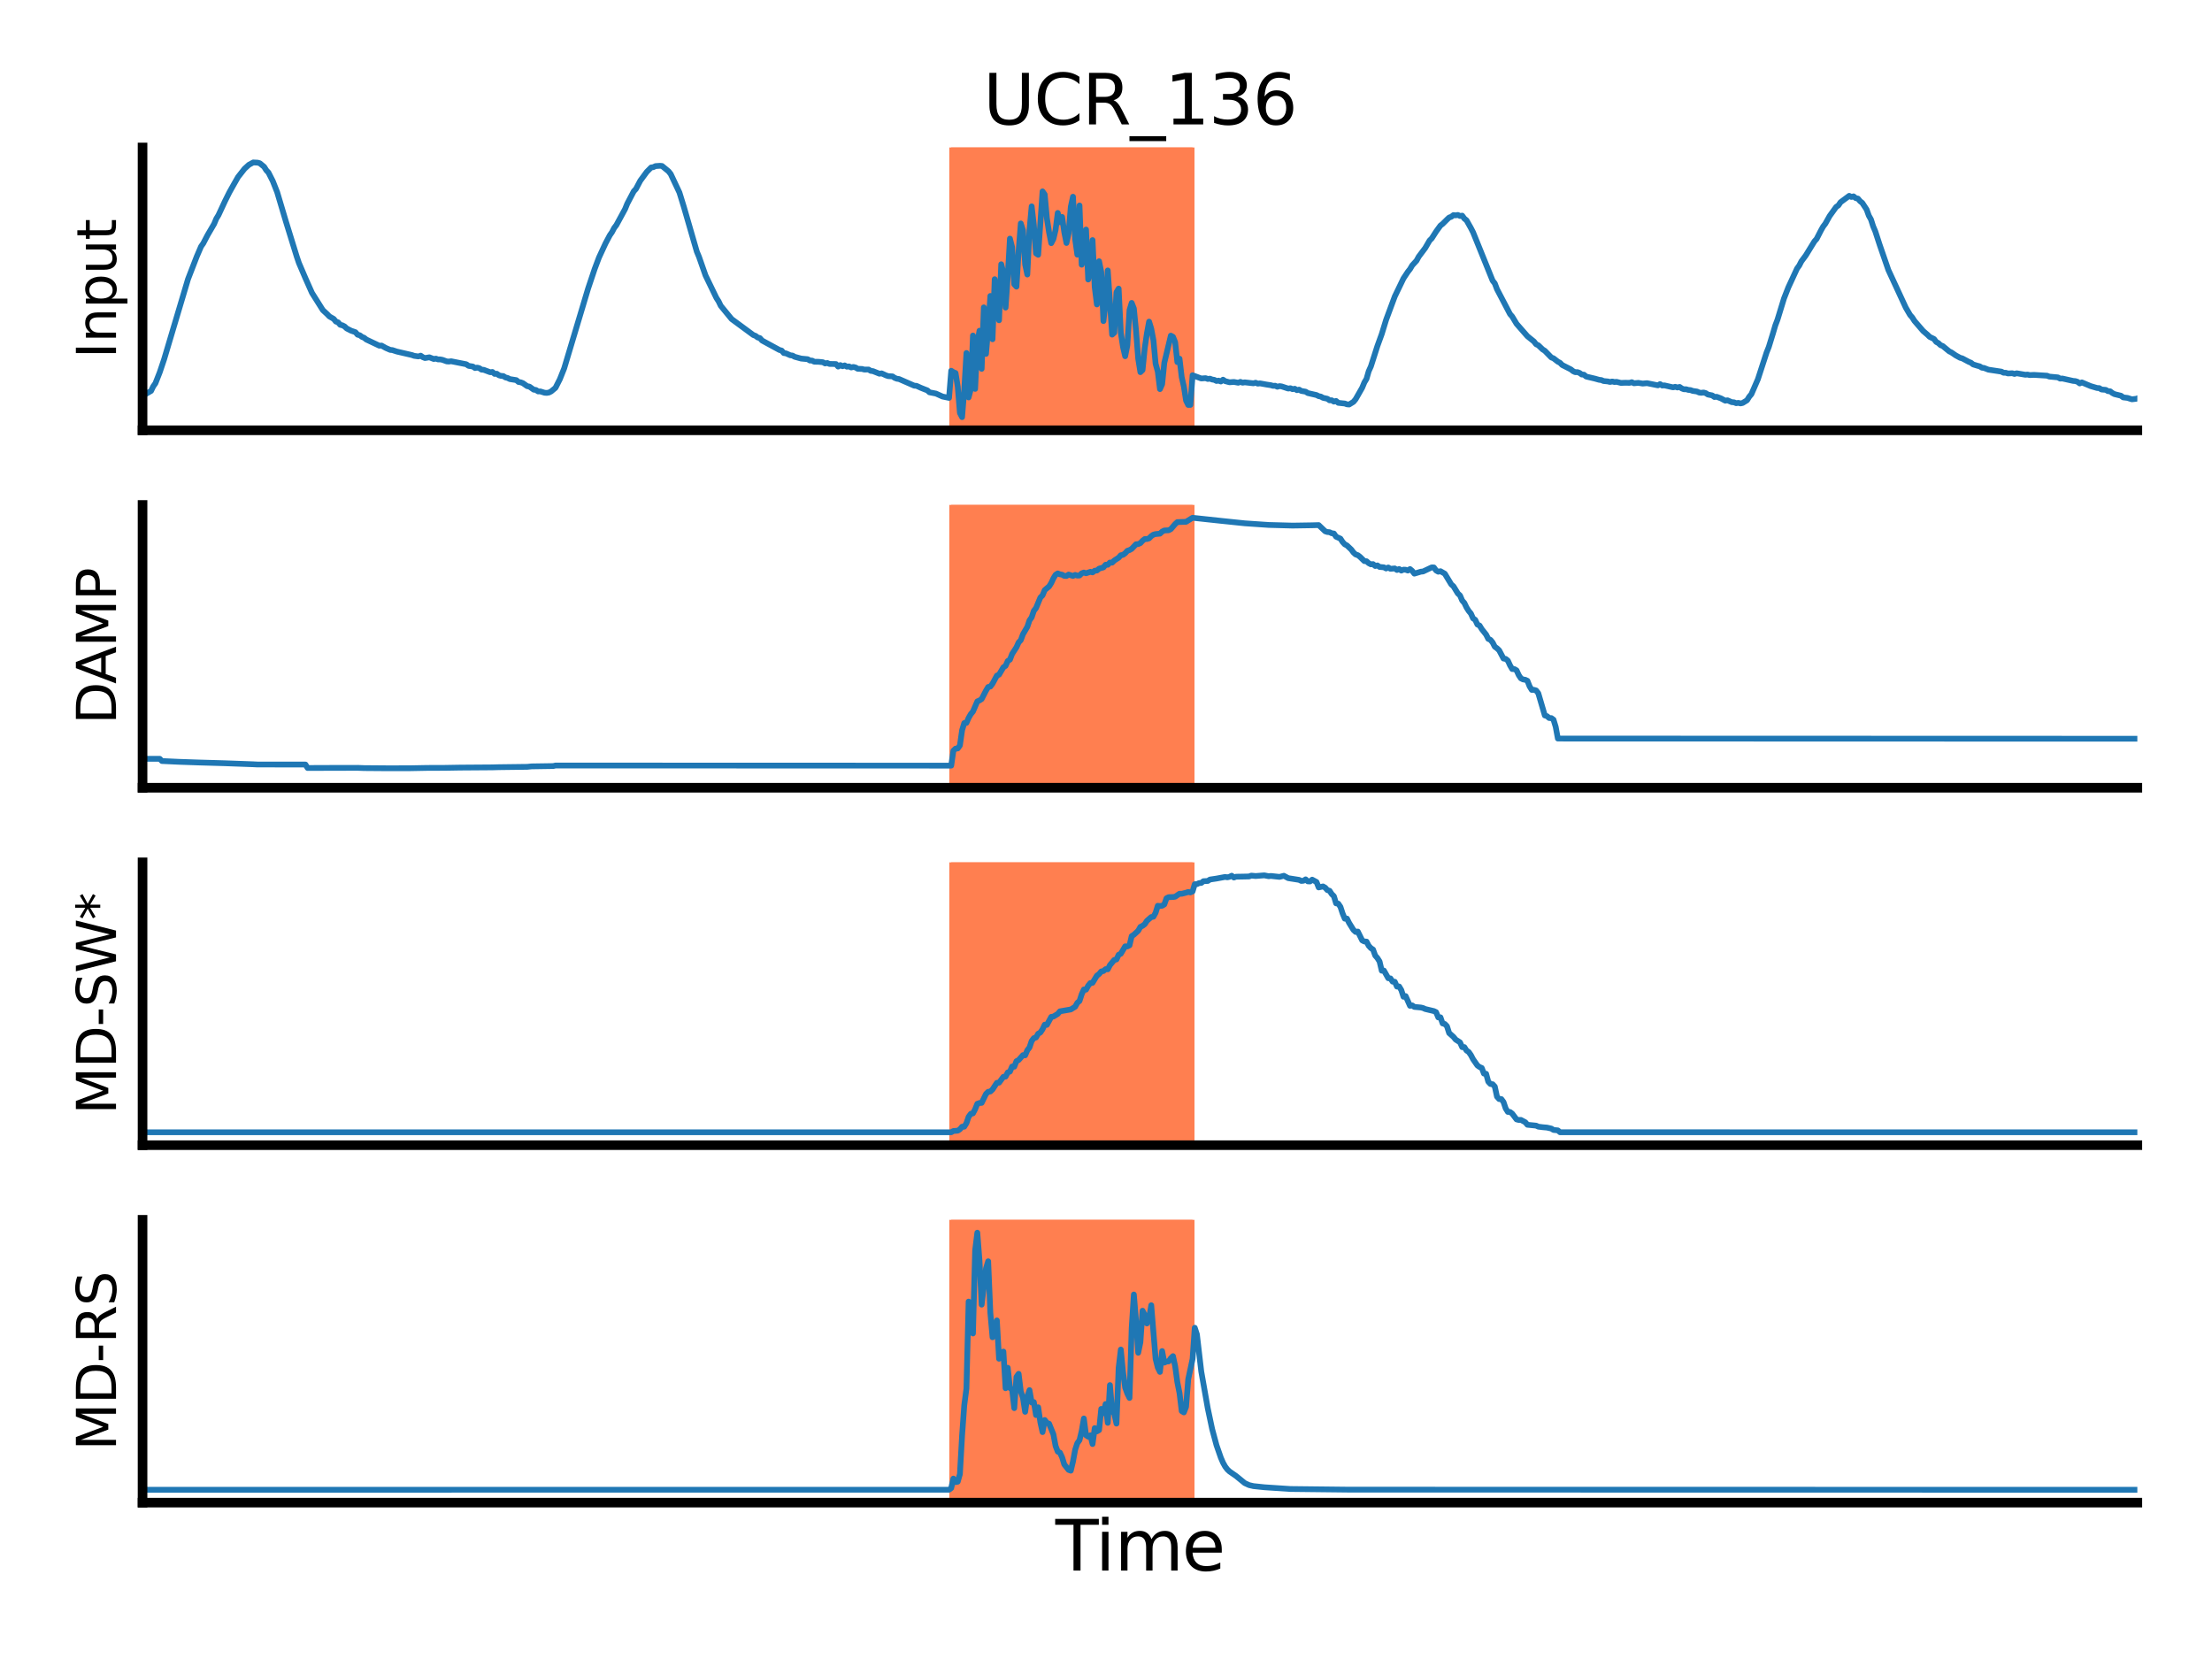 <?xml version="1.0" encoding="utf-8" standalone="no"?>
<!DOCTYPE svg PUBLIC "-//W3C//DTD SVG 1.1//EN"
  "http://www.w3.org/Graphics/SVG/1.1/DTD/svg11.dtd">
<svg xmlns:xlink="http://www.w3.org/1999/xlink" width="576pt" height="432pt" viewBox="0 0 576 432" xmlns="http://www.w3.org/2000/svg" version="1.1">
 <defs>
  <style type="text/css">*{stroke-linejoin: round; stroke-linecap: butt}</style>
 </defs>
 <g id="figure_1">
  <g id="patch_1">
   <path d="M 0 432 
L 576 432 
L 576 0 
L 0 0 
z
" style="fill: #ffffff"/>
  </g>
  <g id="axes_1">
   <g id="patch_2">
    <path d="M 37.12 112.04 
L 556.56 112.04 
L 556.56 38.4 
L 37.12 38.4 
z
" style="fill: #ffffff"/>
   </g>
   <g id="patch_3">
    <path d="M 247.695 112.04 
L 247.695 38.4 
L 310.542 38.4 
L 310.542 112.04 
z
" clip-path="url(#p2fdb802f09)" style="fill: #ff7f50; stroke: #ff7f50; stroke-linejoin: miter"/>
   </g>
   <g id="matplotlib.axis_1"/>
   <g id="matplotlib.axis_2">
    <g id="text_1">
     <!-- Input -->
     <g transform="translate(30.208 93.346)rotate(-90)scale(0.14 -0.14)">
      <defs>
       <path id="DejaVuSans-49" d="M 628 4666 
L 1259 4666 
L 1259 0 
L 628 0 
L 628 4666 
z
" transform="scale(0.016)"/>
       <path id="DejaVuSans-6e" d="M 3513 2113 
L 3513 0 
L 2938 0 
L 2938 2094 
Q 2938 2591 2744 2837 
Q 2550 3084 2163 3084 
Q 1697 3084 1428 2787 
Q 1159 2491 1159 1978 
L 1159 0 
L 581 0 
L 581 3500 
L 1159 3500 
L 1159 2956 
Q 1366 3272 1645 3428 
Q 1925 3584 2291 3584 
Q 2894 3584 3203 3211 
Q 3513 2838 3513 2113 
z
" transform="scale(0.016)"/>
       <path id="DejaVuSans-70" d="M 1159 525 
L 1159 -1331 
L 581 -1331 
L 581 3500 
L 1159 3500 
L 1159 2969 
Q 1341 3281 1617 3432 
Q 1894 3584 2278 3584 
Q 2916 3584 3314 3078 
Q 3713 2572 3713 1747 
Q 3713 922 3314 415 
Q 2916 -91 2278 -91 
Q 1894 -91 1617 61 
Q 1341 213 1159 525 
z
M 3116 1747 
Q 3116 2381 2855 2742 
Q 2594 3103 2138 3103 
Q 1681 3103 1420 2742 
Q 1159 2381 1159 1747 
Q 1159 1113 1420 752 
Q 1681 391 2138 391 
Q 2594 391 2855 752 
Q 3116 1113 3116 1747 
z
" transform="scale(0.016)"/>
       <path id="DejaVuSans-75" d="M 544 1381 
L 544 3500 
L 1119 3500 
L 1119 1403 
Q 1119 906 1312 657 
Q 1506 409 1894 409 
Q 2359 409 2629 706 
Q 2900 1003 2900 1516 
L 2900 3500 
L 3475 3500 
L 3475 0 
L 2900 0 
L 2900 538 
Q 2691 219 2414 64 
Q 2138 -91 1772 -91 
Q 1169 -91 856 284 
Q 544 659 544 1381 
z
M 1991 3584 
L 1991 3584 
z
" transform="scale(0.016)"/>
       <path id="DejaVuSans-74" d="M 1172 4494 
L 1172 3500 
L 2356 3500 
L 2356 3053 
L 1172 3053 
L 1172 1153 
Q 1172 725 1289 603 
Q 1406 481 1766 481 
L 2356 481 
L 2356 0 
L 1766 0 
Q 1100 0 847 248 
Q 594 497 594 1153 
L 594 3053 
L 172 3053 
L 172 3500 
L 594 3500 
L 594 4494 
L 1172 4494 
z
" transform="scale(0.016)"/>
      </defs>
      <use xlink:href="#DejaVuSans-49"/>
      <use xlink:href="#DejaVuSans-6e" x="29.492"/>
      <use xlink:href="#DejaVuSans-70" x="92.871"/>
      <use xlink:href="#DejaVuSans-75" x="156.348"/>
      <use xlink:href="#DejaVuSans-74" x="219.727"/>
     </g>
    </g>
   </g>
   <g id="line2d_1">
    <path d="M 37.07 102.779 
L 37.636 102.784 
L 39.334 101.797 
L 39.901 100.62 
L 40.467 99.818 
L 41.599 96.935 
L 42.732 93.564 
L 48.96 72.677 
L 51.225 66.824 
L 52.357 64.187 
L 52.923 63.38 
L 54.056 61.211 
L 55.754 58.308 
L 56.32 56.956 
L 56.887 56.026 
L 58.585 52.377 
L 59.717 50.105 
L 60.85 48.08 
L 61.982 46.101 
L 63.681 43.938 
L 64.813 42.91 
L 65.946 42.298 
L 67.078 42.355 
L 67.644 42.509 
L 68.777 43.434 
L 69.343 44.333 
L 69.909 44.935 
L 71.041 47.17 
L 72.174 50.038 
L 74.439 57.645 
L 77.27 66.808 
L 77.836 68.473 
L 79.534 72.441 
L 81.233 76.254 
L 84.064 80.751 
L 85.196 81.8 
L 85.763 82.391 
L 86.895 83.043 
L 87.461 83.732 
L 88.027 83.933 
L 88.594 84.58 
L 89.16 84.709 
L 89.726 85.002 
L 90.292 85.536 
L 91.424 86.112 
L 92.557 86.502 
L 93.123 87.155 
L 93.689 87.299 
L 94.255 87.725 
L 94.822 87.957 
L 95.388 88.414 
L 98.785 90.023 
L 99.351 89.987 
L 100.484 90.619 
L 101.616 91.112 
L 102.182 91.164 
L 103.315 91.539 
L 107.278 92.454 
L 107.844 92.659 
L 108.977 92.819 
L 109.543 92.613 
L 110.109 93.009 
L 110.675 93.235 
L 111.808 93.04 
L 112.94 93.482 
L 113.506 93.389 
L 114.072 93.595 
L 114.639 93.59 
L 115.205 93.697 
L 116.337 94.109 
L 116.903 94.15 
L 117.47 94.067 
L 121.433 94.854 
L 121.999 95.265 
L 123.131 95.44 
L 123.698 95.835 
L 124.264 95.722 
L 124.83 95.877 
L 125.396 96.257 
L 125.962 96.298 
L 127.661 96.935 
L 128.227 96.858 
L 128.793 97.362 
L 129.36 97.316 
L 129.926 97.727 
L 130.492 97.886 
L 131.058 97.922 
L 131.624 98.287 
L 132.191 98.426 
L 132.757 98.713 
L 134.455 98.986 
L 135.022 99.469 
L 135.588 99.556 
L 136.154 99.767 
L 137.286 100.564 
L 137.853 100.666 
L 138.985 101.473 
L 139.551 101.54 
L 140.117 101.926 
L 140.684 101.92 
L 141.816 102.27 
L 142.382 102.306 
L 142.948 102.213 
L 143.515 101.926 
L 144.647 100.985 
L 145.779 98.755 
L 146.912 95.913 
L 153.14 75.134 
L 154.838 70.066 
L 155.971 67.055 
L 157.669 63.39 
L 158.802 61.252 
L 159.368 60.44 
L 159.934 59.356 
L 160.5 58.611 
L 162.199 55.481 
L 162.765 54.438 
L 163.331 53.05 
L 165.03 49.812 
L 165.596 49.201 
L 166.729 47.057 
L 168.427 44.745 
L 169.56 43.604 
L 170.126 43.527 
L 170.692 43.249 
L 171.824 43.172 
L 172.391 43.218 
L 174.089 44.611 
L 174.655 45.325 
L 176.92 50.131 
L 178.053 53.8 
L 181.45 65.518 
L 182.016 66.87 
L 183.714 71.716 
L 186.545 77.565 
L 187.112 78.449 
L 187.678 79.621 
L 190.509 83.074 
L 196.171 87.242 
L 196.737 87.453 
L 197.303 87.885 
L 197.869 88.034 
L 198.436 88.671 
L 202.965 91.133 
L 203.531 91.282 
L 204.098 91.935 
L 204.664 92.012 
L 205.796 92.515 
L 206.362 92.582 
L 206.929 92.906 
L 208.627 93.374 
L 210.326 93.533 
L 210.892 93.882 
L 211.458 93.888 
L 212.024 94.191 
L 213.157 94.211 
L 214.289 94.324 
L 214.855 94.643 
L 215.421 94.52 
L 215.988 94.766 
L 217.686 94.797 
L 218.252 95.46 
L 218.819 95.065 
L 219.385 95.363 
L 219.951 95.152 
L 220.517 95.481 
L 221.083 95.414 
L 221.65 95.692 
L 222.216 95.553 
L 222.782 95.692 
L 223.348 96.031 
L 224.481 96.077 
L 225.047 96.231 
L 226.179 96.221 
L 226.745 96.575 
L 227.312 96.637 
L 229.01 97.316 
L 229.576 97.223 
L 230.709 97.747 
L 231.275 97.943 
L 232.407 98.009 
L 232.974 98.395 
L 233.54 98.621 
L 234.106 98.698 
L 238.069 100.43 
L 238.636 100.461 
L 239.768 100.98 
L 240.9 101.432 
L 241.467 101.643 
L 242.033 102.157 
L 243.731 102.486 
L 245.43 103.257 
L 247.128 103.611 
L 247.695 96.542 
L 248.261 96.912 
L 248.827 97.139 
L 249.393 100.67 
L 249.959 107.54 
L 250.526 108.626 
L 251.092 101.536 
L 251.658 91.918 
L 252.224 103.492 
L 252.79 101.348 
L 253.357 87.372 
L 253.923 101.268 
L 254.489 89.386 
L 255.055 86.117 
L 255.621 96.047 
L 256.188 80.039 
L 256.754 92.157 
L 257.32 85.413 
L 257.886 77.065 
L 258.452 88.344 
L 259.019 72.699 
L 259.585 76.414 
L 260.151 83.402 
L 260.717 68.811 
L 261.283 71.05 
L 261.85 80.096 
L 262.416 72.031 
L 262.982 62.135 
L 263.548 64.339 
L 264.114 74.031 
L 264.681 74.642 
L 265.247 65.371 
L 265.813 58.185 
L 266.379 59.956 
L 266.945 68.831 
L 267.512 71.487 
L 268.078 59.875 
L 268.644 53.734 
L 269.21 58.643 
L 269.776 65.976 
L 270.343 66.35 
L 271.475 49.837 
L 272.041 50.648 
L 272.607 56.844 
L 273.174 60.498 
L 273.74 63.317 
L 274.306 62.231 
L 274.872 59.865 
L 275.438 55.445 
L 276.004 57.876 
L 276.571 56.492 
L 277.137 60.467 
L 277.703 63.273 
L 278.269 60.722 
L 278.835 53.842 
L 279.402 51.225 
L 279.968 62.317 
L 280.534 66.316 
L 281.1 53.508 
L 281.666 68.928 
L 282.233 66.703 
L 282.799 59.77 
L 283.365 72.786 
L 283.931 70.083 
L 284.497 62.519 
L 285.064 74.794 
L 285.63 79.277 
L 286.196 68.023 
L 286.762 70.82 
L 287.328 83.61 
L 287.895 78.777 
L 288.461 70.419 
L 289.593 87.136 
L 290.159 86.635 
L 290.726 76.088 
L 291.292 75.155 
L 291.858 86.641 
L 292.424 90.339 
L 292.99 92.765 
L 293.557 89.936 
L 294.123 80.746 
L 294.689 78.877 
L 295.255 80.314 
L 295.821 86.091 
L 296.388 93.44 
L 296.954 96.91 
L 297.52 96.352 
L 298.086 90.671 
L 298.652 86.794 
L 299.219 83.752 
L 299.785 85.592 
L 300.351 88.575 
L 300.917 94.717 
L 301.483 96.746 
L 302.05 101.319 
L 302.616 100.058 
L 303.182 94.483 
L 304.88 87.398 
L 305.447 87.713 
L 306.013 89.117 
L 306.579 94.289 
L 307.145 93.394 
L 307.711 98.199 
L 308.278 100.653 
L 308.844 104.31 
L 309.41 105.447 
L 309.976 105.434 
L 310.542 97.711 
L 312.807 98.554 
L 313.94 98.472 
L 314.506 98.683 
L 315.072 98.6 
L 315.638 98.827 
L 316.204 98.914 
L 316.771 99.202 
L 317.337 99.114 
L 317.903 99.34 
L 318.469 98.868 
L 319.035 99.248 
L 320.168 99.546 
L 321.3 99.459 
L 322.433 99.664 
L 322.999 99.438 
L 323.565 99.654 
L 324.131 99.561 
L 326.396 99.813 
L 326.962 99.659 
L 327.528 99.901 
L 328.095 99.824 
L 329.793 100.132 
L 330.926 100.302 
L 331.492 100.471 
L 332.058 100.44 
L 332.624 100.713 
L 333.19 100.538 
L 333.757 100.625 
L 335.455 101.186 
L 336.021 101.088 
L 336.587 101.345 
L 337.154 101.227 
L 337.72 101.602 
L 338.286 101.453 
L 338.852 101.802 
L 339.985 101.987 
L 340.551 102.352 
L 342.816 102.871 
L 343.382 103.159 
L 343.948 103.272 
L 344.514 103.591 
L 345.647 103.837 
L 346.213 104.243 
L 346.779 104.233 
L 347.345 104.583 
L 347.911 104.403 
L 348.478 104.896 
L 349.61 105.02 
L 350.176 105.071 
L 350.742 105.282 
L 351.309 105.338 
L 352.441 104.639 
L 353.007 103.945 
L 354.706 100.965 
L 355.272 99.597 
L 355.838 98.652 
L 356.404 96.678 
L 356.971 95.419 
L 358.669 90.11 
L 359.802 86.991 
L 360.934 83.295 
L 363.199 77.195 
L 365.464 72.497 
L 366.596 70.786 
L 367.162 70.072 
L 367.728 69.111 
L 368.861 67.877 
L 369.427 66.844 
L 371.125 64.583 
L 372.258 62.635 
L 372.824 62.075 
L 373.956 60.302 
L 375.089 58.739 
L 375.655 58.302 
L 376.787 57.177 
L 377.354 56.642 
L 377.92 56.447 
L 378.486 56.005 
L 379.052 56.082 
L 379.618 55.969 
L 380.185 56.236 
L 380.751 56.154 
L 381.317 56.92 
L 381.883 57.367 
L 383.016 59.382 
L 383.582 60.482 
L 388.678 73.078 
L 389.244 73.803 
L 389.81 75.298 
L 393.207 81.779 
L 393.773 82.427 
L 394.906 84.313 
L 396.038 85.608 
L 397.737 87.551 
L 399.435 88.923 
L 400.001 89.648 
L 400.568 89.905 
L 401.7 90.989 
L 402.266 91.338 
L 403.965 93.086 
L 404.531 93.302 
L 405.663 94.186 
L 406.23 94.473 
L 406.796 95.049 
L 409.061 96.195 
L 409.627 96.653 
L 410.193 96.92 
L 410.759 96.894 
L 411.325 97.115 
L 411.892 97.526 
L 412.458 97.562 
L 413.024 98.051 
L 415.289 98.585 
L 416.421 98.904 
L 416.987 98.965 
L 417.554 99.217 
L 418.686 99.325 
L 419.252 99.469 
L 419.818 99.335 
L 420.385 99.474 
L 420.951 99.428 
L 422.083 99.711 
L 423.216 99.669 
L 424.348 99.69 
L 424.914 99.52 
L 425.48 99.803 
L 426.613 99.695 
L 427.745 99.88 
L 428.877 99.777 
L 431.708 100.343 
L 432.275 100.019 
L 432.841 100.389 
L 433.407 100.348 
L 435.672 100.867 
L 436.238 100.723 
L 436.804 100.903 
L 437.37 100.754 
L 437.937 101.155 
L 438.503 101.371 
L 439.069 101.355 
L 439.635 101.53 
L 440.201 101.576 
L 440.768 101.787 
L 441.9 101.956 
L 442.466 102.219 
L 443.032 102.285 
L 443.599 102.208 
L 444.165 102.362 
L 444.731 102.738 
L 445.863 102.964 
L 446.43 103.38 
L 446.996 103.313 
L 448.128 103.735 
L 449.261 104.341 
L 449.827 104.233 
L 450.959 104.727 
L 451.525 104.757 
L 452.092 104.989 
L 452.658 104.901 
L 453.224 105.05 
L 453.79 104.922 
L 454.923 104.228 
L 455.489 103.318 
L 456.055 102.645 
L 457.753 98.744 
L 460.018 91.78 
L 460.584 90.367 
L 461.717 86.677 
L 462.283 84.745 
L 462.849 83.254 
L 464.548 77.714 
L 465.68 74.831 
L 467.945 69.933 
L 468.511 69.152 
L 469.077 68.052 
L 470.21 66.525 
L 472.475 62.846 
L 473.041 62.213 
L 474.173 60.004 
L 474.739 59.001 
L 475.306 58.256 
L 476.438 56.241 
L 478.137 53.883 
L 478.703 53.502 
L 479.269 52.664 
L 481.534 50.994 
L 482.1 51.287 
L 482.666 51.133 
L 483.232 51.601 
L 483.799 51.714 
L 484.365 52.387 
L 484.931 52.829 
L 486.063 54.556 
L 486.63 56.134 
L 487.196 57.146 
L 487.762 58.924 
L 488.328 60.26 
L 489.46 63.74 
L 491.725 70.303 
L 496.255 80.088 
L 497.387 82.031 
L 497.953 82.673 
L 498.52 83.563 
L 500.784 86.189 
L 501.917 87.165 
L 502.483 87.72 
L 503.615 88.27 
L 504.182 89.036 
L 504.748 89.339 
L 505.314 89.879 
L 505.88 90.1 
L 507.579 91.498 
L 508.145 91.77 
L 509.277 92.551 
L 510.41 93.168 
L 510.976 93.322 
L 512.675 94.227 
L 513.241 94.453 
L 513.807 94.9 
L 514.939 95.244 
L 515.506 95.388 
L 516.072 95.748 
L 516.638 95.815 
L 517.77 96.257 
L 521.167 96.771 
L 521.734 97.069 
L 522.3 97.069 
L 522.866 97.244 
L 523.998 97.192 
L 524.565 97.372 
L 525.131 97.197 
L 527.396 97.583 
L 527.962 97.537 
L 528.528 97.67 
L 529.66 97.619 
L 533.058 97.83 
L 533.624 98.061 
L 535.889 98.271 
L 536.455 98.595 
L 537.021 98.559 
L 539.852 99.191 
L 540.418 99.238 
L 540.984 99.418 
L 541.551 99.844 
L 542.117 99.577 
L 544.382 100.533 
L 546.08 101.036 
L 546.646 101.062 
L 547.213 101.427 
L 548.345 101.52 
L 548.911 101.859 
L 549.477 101.89 
L 550.043 102.332 
L 550.61 102.63 
L 552.308 103.046 
L 552.874 103.478 
L 554.007 103.616 
L 555.139 103.981 
L 556.272 103.843 
L 556.838 103.632 
L 556.838 103.632 
" clip-path="url(#p2fdb802f09)" style="fill: none; stroke: #1f77b4; stroke-width: 1.5; stroke-linecap: square"/>
   </g>
   <g id="patch_4">
    <path d="M 37.12 112.04 
L 37.12 38.4 
" style="fill: none; stroke: #000000; stroke-width: 2.5; stroke-linejoin: miter; stroke-linecap: square"/>
   </g>
   <g id="patch_5">
    <path d="M 37.12 112.04 
L 556.56 112.04 
" style="fill: none; stroke: #000000; stroke-width: 2.5; stroke-linejoin: miter; stroke-linecap: square"/>
   </g>
   <g id="text_2">
    <!-- UCR_136 -->
    <g transform="translate(256.036 32.4)scale(0.18 -0.18)">
     <defs>
      <path id="DejaVuSans-55" d="M 556 4666 
L 1191 4666 
L 1191 1831 
Q 1191 1081 1462 751 
Q 1734 422 2344 422 
Q 2950 422 3222 751 
Q 3494 1081 3494 1831 
L 3494 4666 
L 4128 4666 
L 4128 1753 
Q 4128 841 3676 375 
Q 3225 -91 2344 -91 
Q 1459 -91 1007 375 
Q 556 841 556 1753 
L 556 4666 
z
" transform="scale(0.016)"/>
      <path id="DejaVuSans-43" d="M 4122 4306 
L 4122 3641 
Q 3803 3938 3442 4084 
Q 3081 4231 2675 4231 
Q 1875 4231 1450 3742 
Q 1025 3253 1025 2328 
Q 1025 1406 1450 917 
Q 1875 428 2675 428 
Q 3081 428 3442 575 
Q 3803 722 4122 1019 
L 4122 359 
Q 3791 134 3420 21 
Q 3050 -91 2638 -91 
Q 1578 -91 968 557 
Q 359 1206 359 2328 
Q 359 3453 968 4101 
Q 1578 4750 2638 4750 
Q 3056 4750 3426 4639 
Q 3797 4528 4122 4306 
z
" transform="scale(0.016)"/>
      <path id="DejaVuSans-52" d="M 2841 2188 
Q 3044 2119 3236 1894 
Q 3428 1669 3622 1275 
L 4263 0 
L 3584 0 
L 2988 1197 
Q 2756 1666 2539 1819 
Q 2322 1972 1947 1972 
L 1259 1972 
L 1259 0 
L 628 0 
L 628 4666 
L 2053 4666 
Q 2853 4666 3247 4331 
Q 3641 3997 3641 3322 
Q 3641 2881 3436 2590 
Q 3231 2300 2841 2188 
z
M 1259 4147 
L 1259 2491 
L 2053 2491 
Q 2509 2491 2742 2702 
Q 2975 2913 2975 3322 
Q 2975 3731 2742 3939 
Q 2509 4147 2053 4147 
L 1259 4147 
z
" transform="scale(0.016)"/>
      <path id="DejaVuSans-5f" d="M 3263 -1063 
L 3263 -1509 
L -63 -1509 
L -63 -1063 
L 3263 -1063 
z
" transform="scale(0.016)"/>
      <path id="DejaVuSans-31" d="M 794 531 
L 1825 531 
L 1825 4091 
L 703 3866 
L 703 4441 
L 1819 4666 
L 2450 4666 
L 2450 531 
L 3481 531 
L 3481 0 
L 794 0 
L 794 531 
z
" transform="scale(0.016)"/>
      <path id="DejaVuSans-33" d="M 2597 2516 
Q 3050 2419 3304 2112 
Q 3559 1806 3559 1356 
Q 3559 666 3084 287 
Q 2609 -91 1734 -91 
Q 1441 -91 1130 -33 
Q 819 25 488 141 
L 488 750 
Q 750 597 1062 519 
Q 1375 441 1716 441 
Q 2309 441 2620 675 
Q 2931 909 2931 1356 
Q 2931 1769 2642 2001 
Q 2353 2234 1838 2234 
L 1294 2234 
L 1294 2753 
L 1863 2753 
Q 2328 2753 2575 2939 
Q 2822 3125 2822 3475 
Q 2822 3834 2567 4026 
Q 2313 4219 1838 4219 
Q 1578 4219 1281 4162 
Q 984 4106 628 3988 
L 628 4550 
Q 988 4650 1302 4700 
Q 1616 4750 1894 4750 
Q 2613 4750 3031 4423 
Q 3450 4097 3450 3541 
Q 3450 3153 3228 2886 
Q 3006 2619 2597 2516 
z
" transform="scale(0.016)"/>
      <path id="DejaVuSans-36" d="M 2113 2584 
Q 1688 2584 1439 2293 
Q 1191 2003 1191 1497 
Q 1191 994 1439 701 
Q 1688 409 2113 409 
Q 2538 409 2786 701 
Q 3034 994 3034 1497 
Q 3034 2003 2786 2293 
Q 2538 2584 2113 2584 
z
M 3366 4563 
L 3366 3988 
Q 3128 4100 2886 4159 
Q 2644 4219 2406 4219 
Q 1781 4219 1451 3797 
Q 1122 3375 1075 2522 
Q 1259 2794 1537 2939 
Q 1816 3084 2150 3084 
Q 2853 3084 3261 2657 
Q 3669 2231 3669 1497 
Q 3669 778 3244 343 
Q 2819 -91 2113 -91 
Q 1303 -91 875 529 
Q 447 1150 447 2328 
Q 447 3434 972 4092 
Q 1497 4750 2381 4750 
Q 2619 4750 2861 4703 
Q 3103 4656 3366 4563 
z
" transform="scale(0.016)"/>
     </defs>
     <use xlink:href="#DejaVuSans-55"/>
     <use xlink:href="#DejaVuSans-43" x="73.193"/>
     <use xlink:href="#DejaVuSans-52" x="143.018"/>
     <use xlink:href="#DejaVuSans-5f" x="212.5"/>
     <use xlink:href="#DejaVuSans-31" x="262.5"/>
     <use xlink:href="#DejaVuSans-33" x="326.123"/>
     <use xlink:href="#DejaVuSans-36" x="389.746"/>
    </g>
   </g>
  </g>
  <g id="axes_2">
   <g id="patch_6">
    <path d="M 37.12 205.12 
L 556.56 205.12 
L 556.56 131.48 
L 37.12 131.48 
z
" style="fill: #ffffff"/>
   </g>
   <g id="patch_7">
    <path d="M 247.695 205.12 
L 247.695 131.48 
L 310.542 131.48 
L 310.542 205.12 
z
" clip-path="url(#pbab2fd9885)" style="fill: #ff7f50; stroke: #ff7f50; stroke-linejoin: miter"/>
   </g>
   <g id="matplotlib.axis_3"/>
   <g id="matplotlib.axis_4">
    <g id="text_3">
     <!-- DAMP -->
     <g transform="translate(30.208 188.616)rotate(-90)scale(0.14 -0.14)">
      <defs>
       <path id="DejaVuSans-44" d="M 1259 4147 
L 1259 519 
L 2022 519 
Q 2988 519 3436 956 
Q 3884 1394 3884 2338 
Q 3884 3275 3436 3711 
Q 2988 4147 2022 4147 
L 1259 4147 
z
M 628 4666 
L 1925 4666 
Q 3281 4666 3915 4102 
Q 4550 3538 4550 2338 
Q 4550 1131 3912 565 
Q 3275 0 1925 0 
L 628 0 
L 628 4666 
z
" transform="scale(0.016)"/>
       <path id="DejaVuSans-41" d="M 2188 4044 
L 1331 1722 
L 3047 1722 
L 2188 4044 
z
M 1831 4666 
L 2547 4666 
L 4325 0 
L 3669 0 
L 3244 1197 
L 1141 1197 
L 716 0 
L 50 0 
L 1831 4666 
z
" transform="scale(0.016)"/>
       <path id="DejaVuSans-4d" d="M 628 4666 
L 1569 4666 
L 2759 1491 
L 3956 4666 
L 4897 4666 
L 4897 0 
L 4281 0 
L 4281 4097 
L 3078 897 
L 2444 897 
L 1241 4097 
L 1241 0 
L 628 0 
L 628 4666 
z
" transform="scale(0.016)"/>
       <path id="DejaVuSans-50" d="M 1259 4147 
L 1259 2394 
L 2053 2394 
Q 2494 2394 2734 2622 
Q 2975 2850 2975 3272 
Q 2975 3691 2734 3919 
Q 2494 4147 2053 4147 
L 1259 4147 
z
M 628 4666 
L 2053 4666 
Q 2838 4666 3239 4311 
Q 3641 3956 3641 3272 
Q 3641 2581 3239 2228 
Q 2838 1875 2053 1875 
L 1259 1875 
L 1259 0 
L 628 0 
L 628 4666 
z
" transform="scale(0.016)"/>
      </defs>
      <use xlink:href="#DejaVuSans-44"/>
      <use xlink:href="#DejaVuSans-41" x="75.252"/>
      <use xlink:href="#DejaVuSans-4d" x="143.66"/>
      <use xlink:href="#DejaVuSans-50" x="229.939"/>
     </g>
    </g>
   </g>
   <g id="line2d_2">
    <path d="M 37.07 197.586 
L 41.599 197.588 
L 42.165 198.167 
L 46.695 198.379 
L 51.791 198.553 
L 58.585 198.747 
L 65.946 199.016 
L 67.078 199.075 
L 79.534 199.079 
L 80.101 199.983 
L 86.329 199.959 
L 93.123 199.946 
L 94.822 200.009 
L 101.05 200.058 
L 106.712 200.048 
L 111.241 199.963 
L 115.771 199.948 
L 119.734 199.88 
L 128.227 199.82 
L 129.926 199.773 
L 137.286 199.68 
L 138.419 199.565 
L 144.081 199.479 
L 144.647 199.338 
L 247.695 199.37 
L 248.261 195.484 
L 248.827 194.941 
L 249.393 194.896 
L 249.959 194.113 
L 250.526 190.142 
L 251.092 188.279 
L 251.658 188.244 
L 252.224 186.952 
L 252.79 185.963 
L 253.357 185.281 
L 254.489 182.644 
L 255.055 182.399 
L 255.621 182.024 
L 256.754 179.831 
L 257.32 178.893 
L 257.886 178.773 
L 258.452 178.025 
L 259.585 175.924 
L 260.151 175.675 
L 261.283 173.757 
L 261.85 173.389 
L 262.416 172.115 
L 262.982 171.776 
L 263.548 170.298 
L 264.681 168.549 
L 265.247 167.291 
L 265.813 166.692 
L 266.379 165.156 
L 267.512 163.22 
L 268.078 161.541 
L 268.644 160.747 
L 269.21 159.058 
L 269.776 158.337 
L 270.909 155.599 
L 271.475 155.023 
L 272.041 153.652 
L 273.174 152.719 
L 273.74 151.82 
L 274.306 150.601 
L 274.872 149.666 
L 275.438 149.315 
L 276.004 149.545 
L 276.571 149.649 
L 277.137 149.964 
L 277.703 149.986 
L 278.269 149.615 
L 279.402 149.976 
L 279.968 149.704 
L 280.534 149.889 
L 281.1 149.861 
L 281.666 149.302 
L 282.233 149.089 
L 282.799 149.284 
L 283.931 148.898 
L 284.497 149.051 
L 285.064 148.604 
L 285.63 148.561 
L 286.196 148.075 
L 287.328 147.752 
L 287.895 147.057 
L 288.461 147.072 
L 289.027 146.478 
L 289.593 146.507 
L 290.159 145.95 
L 291.292 145.225 
L 291.858 144.585 
L 292.424 144.478 
L 292.99 144.067 
L 293.557 143.427 
L 294.123 143.239 
L 294.689 142.918 
L 295.821 141.722 
L 296.388 141.678 
L 296.954 141.429 
L 297.52 140.811 
L 298.086 140.366 
L 298.652 140.363 
L 299.219 140.188 
L 299.785 139.605 
L 300.351 139.219 
L 300.917 139.072 
L 302.05 138.963 
L 302.616 138.435 
L 303.182 138.137 
L 304.314 138.081 
L 304.88 137.787 
L 306.013 136.463 
L 306.579 135.955 
L 308.844 135.878 
L 309.976 135.173 
L 310.542 134.827 
L 317.903 135.619 
L 324.131 136.269 
L 330.359 136.693 
L 336.587 136.861 
L 341.683 136.78 
L 343.382 136.732 
L 345.08 138.351 
L 345.647 138.536 
L 346.213 138.584 
L 346.779 138.86 
L 347.345 138.928 
L 347.911 139.755 
L 349.044 140.26 
L 349.61 141.125 
L 350.176 141.745 
L 350.742 142.031 
L 351.875 143.107 
L 352.441 143.862 
L 353.007 144.384 
L 353.573 144.562 
L 354.14 145 
L 355.272 146.107 
L 355.838 146.146 
L 356.404 146.65 
L 356.971 146.95 
L 357.537 146.889 
L 358.103 147.38 
L 358.669 147.229 
L 359.235 147.631 
L 360.368 147.727 
L 360.934 148.031 
L 361.5 147.771 
L 362.066 148.116 
L 363.199 148.02 
L 363.765 148.42 
L 364.331 148.163 
L 364.897 148.579 
L 365.464 148.331 
L 366.03 148.356 
L 366.596 148.57 
L 367.162 148.178 
L 367.728 148.652 
L 368.294 149.373 
L 369.993 148.862 
L 370.559 148.809 
L 371.692 148.277 
L 372.824 147.741 
L 373.39 147.765 
L 373.956 148.557 
L 374.523 148.876 
L 375.089 148.737 
L 376.221 149.386 
L 377.92 152.192 
L 378.486 152.68 
L 379.618 154.535 
L 380.185 155.055 
L 380.751 156.37 
L 381.317 157.017 
L 381.883 158.191 
L 382.449 159.084 
L 383.016 159.763 
L 383.582 161.021 
L 384.148 161.399 
L 384.714 162.62 
L 385.28 162.892 
L 385.847 163.821 
L 386.979 165.247 
L 387.545 166.366 
L 388.111 166.603 
L 388.678 167.307 
L 389.244 168.408 
L 389.81 168.807 
L 390.376 169.344 
L 391.509 171.484 
L 392.075 171.575 
L 392.641 172.021 
L 393.207 173.259 
L 393.773 174.22 
L 394.34 174.23 
L 394.906 174.554 
L 395.472 175.789 
L 396.038 176.639 
L 396.604 176.923 
L 397.17 177.011 
L 397.737 177.279 
L 398.303 178.719 
L 398.869 179.648 
L 399.435 179.634 
L 400.001 179.795 
L 400.568 180.522 
L 402.266 186.303 
L 402.832 186.48 
L 403.399 186.969 
L 403.965 186.991 
L 404.531 187.404 
L 405.097 189.252 
L 405.663 192.317 
L 556.838 192.364 
L 556.838 192.364 
" clip-path="url(#pbab2fd9885)" style="fill: none; stroke: #1f77b4; stroke-width: 1.5; stroke-linecap: square"/>
   </g>
   <g id="patch_8">
    <path d="M 37.12 205.12 
L 37.12 131.48 
" style="fill: none; stroke: #000000; stroke-width: 2.5; stroke-linejoin: miter; stroke-linecap: square"/>
   </g>
   <g id="patch_9">
    <path d="M 37.12 205.12 
L 556.56 205.12 
" style="fill: none; stroke: #000000; stroke-width: 2.5; stroke-linejoin: miter; stroke-linecap: square"/>
   </g>
  </g>
  <g id="axes_3">
   <g id="patch_10">
    <path d="M 37.12 298.2 
L 556.56 298.2 
L 556.56 224.56 
L 37.12 224.56 
z
" style="fill: #ffffff"/>
   </g>
   <g id="patch_11">
    <path d="M 247.695 298.2 
L 247.695 224.56 
L 310.542 224.56 
L 310.542 298.2 
z
" clip-path="url(#p1b52463a98)" style="fill: #ff7f50; stroke: #ff7f50; stroke-linejoin: miter"/>
   </g>
   <g id="matplotlib.axis_5"/>
   <g id="matplotlib.axis_6">
    <g id="text_4">
     <!-- MD-SW* -->
     <g transform="translate(30.208 290.2)rotate(-90)scale(0.14 -0.14)">
      <defs>
       <path id="DejaVuSans-2d" d="M 313 2009 
L 1997 2009 
L 1997 1497 
L 313 1497 
L 313 2009 
z
" transform="scale(0.016)"/>
       <path id="DejaVuSans-53" d="M 3425 4513 
L 3425 3897 
Q 3066 4069 2747 4153 
Q 2428 4238 2131 4238 
Q 1616 4238 1336 4038 
Q 1056 3838 1056 3469 
Q 1056 3159 1242 3001 
Q 1428 2844 1947 2747 
L 2328 2669 
Q 3034 2534 3370 2195 
Q 3706 1856 3706 1288 
Q 3706 609 3251 259 
Q 2797 -91 1919 -91 
Q 1588 -91 1214 -16 
Q 841 59 441 206 
L 441 856 
Q 825 641 1194 531 
Q 1563 422 1919 422 
Q 2459 422 2753 634 
Q 3047 847 3047 1241 
Q 3047 1584 2836 1778 
Q 2625 1972 2144 2069 
L 1759 2144 
Q 1053 2284 737 2584 
Q 422 2884 422 3419 
Q 422 4038 858 4394 
Q 1294 4750 2059 4750 
Q 2388 4750 2728 4690 
Q 3069 4631 3425 4513 
z
" transform="scale(0.016)"/>
       <path id="DejaVuSans-57" d="M 213 4666 
L 850 4666 
L 1831 722 
L 2809 4666 
L 3519 4666 
L 4500 722 
L 5478 4666 
L 6119 4666 
L 4947 0 
L 4153 0 
L 3169 4050 
L 2175 0 
L 1381 0 
L 213 4666 
z
" transform="scale(0.016)"/>
       <path id="DejaVuSans-2a" d="M 3009 3897 
L 1888 3291 
L 3009 2681 
L 2828 2375 
L 1778 3009 
L 1778 1831 
L 1422 1831 
L 1422 3009 
L 372 2375 
L 191 2681 
L 1313 3291 
L 191 3897 
L 372 4206 
L 1422 3572 
L 1422 4750 
L 1778 4750 
L 1778 3572 
L 2828 4206 
L 3009 3897 
z
" transform="scale(0.016)"/>
      </defs>
      <use xlink:href="#DejaVuSans-4d"/>
      <use xlink:href="#DejaVuSans-44" x="86.279"/>
      <use xlink:href="#DejaVuSans-2d" x="163.281"/>
      <use xlink:href="#DejaVuSans-53" x="199.365"/>
      <use xlink:href="#DejaVuSans-57" x="262.842"/>
      <use xlink:href="#DejaVuSans-2a" x="361.719"/>
     </g>
    </g>
   </g>
   <g id="line2d_3">
    <path d="M 37.07 294.845 
L 175.222 294.845 
L 247.695 294.84 
L 248.261 294.506 
L 249.393 294.426 
L 249.959 294.065 
L 250.526 293.39 
L 251.092 293.389 
L 251.658 292.478 
L 252.224 290.815 
L 252.79 290.036 
L 253.357 289.919 
L 253.923 288.836 
L 254.489 287.424 
L 255.055 287.221 
L 255.621 287.185 
L 256.754 284.852 
L 257.32 284.302 
L 257.886 284.222 
L 258.452 283.689 
L 259.585 281.967 
L 260.151 281.925 
L 261.283 280.401 
L 261.85 280.351 
L 262.416 279.26 
L 262.982 279.043 
L 263.548 277.716 
L 264.114 277.763 
L 264.681 276.329 
L 265.247 276.036 
L 266.379 274.752 
L 266.945 274.809 
L 267.512 273.485 
L 268.078 272.758 
L 268.644 271.074 
L 269.21 270.323 
L 269.776 270.161 
L 270.343 269.171 
L 270.909 268.869 
L 271.475 268.015 
L 272.041 266.823 
L 272.607 266.875 
L 273.74 264.794 
L 274.306 264.707 
L 275.438 264.02 
L 276.004 263.35 
L 278.835 262.858 
L 279.968 262.154 
L 280.534 261.135 
L 281.1 260.66 
L 281.666 258.914 
L 282.233 257.659 
L 282.799 257.71 
L 283.365 256.671 
L 283.931 255.98 
L 284.497 255.92 
L 285.63 254.051 
L 286.196 253.639 
L 286.762 252.965 
L 287.328 252.856 
L 287.895 252.36 
L 288.461 252.41 
L 289.027 251.313 
L 290.159 249.961 
L 290.726 249.84 
L 291.292 248.62 
L 291.858 248.356 
L 292.99 246.427 
L 293.557 246.451 
L 294.123 246.164 
L 294.689 243.762 
L 295.255 243.402 
L 296.388 242.361 
L 296.954 241.359 
L 297.52 241.083 
L 298.086 240.664 
L 298.652 239.788 
L 299.785 238.796 
L 300.351 238.71 
L 300.917 237.681 
L 301.483 235.863 
L 302.05 235.924 
L 302.616 235.857 
L 303.182 235.517 
L 303.748 233.908 
L 304.314 233.619 
L 305.447 233.582 
L 306.013 233.503 
L 307.145 232.723 
L 307.711 232.74 
L 308.844 232.456 
L 309.41 232.266 
L 309.976 232.383 
L 310.542 232.138 
L 311.109 230.238 
L 311.675 230.227 
L 312.241 229.953 
L 312.807 229.915 
L 313.373 229.46 
L 314.506 229.403 
L 315.072 229.027 
L 316.771 228.774 
L 319.035 228.351 
L 319.602 228.452 
L 320.168 228.317 
L 320.734 228.031 
L 321.3 228.505 
L 321.866 228.291 
L 323.565 228.264 
L 325.264 228.227 
L 325.83 228.007 
L 326.962 228.114 
L 329.227 227.939 
L 330.359 228.166 
L 330.926 228.097 
L 333.19 228.339 
L 334.323 228.049 
L 335.455 228.668 
L 338.286 229.113 
L 338.852 229.389 
L 339.418 229.345 
L 339.985 228.982 
L 340.551 229.502 
L 341.117 229.529 
L 341.683 229.06 
L 342.816 229.666 
L 343.382 231.086 
L 344.514 230.821 
L 345.08 231.144 
L 345.647 231.781 
L 346.213 231.952 
L 346.779 232.811 
L 347.345 233.374 
L 347.911 235.231 
L 348.478 235.302 
L 349.044 236.136 
L 349.61 237.861 
L 350.176 239.219 
L 350.742 239.19 
L 351.309 240.336 
L 352.441 242.154 
L 353.007 242.68 
L 353.573 242.572 
L 354.706 244.866 
L 355.272 245.169 
L 355.838 245.184 
L 356.404 246.268 
L 356.971 246.884 
L 357.537 247.253 
L 358.103 248.82 
L 358.669 249.466 
L 359.235 250.362 
L 359.802 252.772 
L 360.368 252.729 
L 361.5 254.73 
L 362.066 254.768 
L 362.633 255.616 
L 363.199 255.644 
L 363.765 256.91 
L 364.331 256.872 
L 364.897 257.815 
L 365.464 259.556 
L 366.03 259.383 
L 367.162 261.914 
L 367.728 261.797 
L 368.294 262.195 
L 369.993 262.353 
L 370.559 262.485 
L 371.125 262.744 
L 373.39 263.288 
L 373.956 263.56 
L 374.523 264.934 
L 375.089 264.903 
L 375.655 266.508 
L 376.221 266.645 
L 376.787 267.223 
L 377.354 269.004 
L 378.486 270.007 
L 379.052 270.701 
L 380.185 271.427 
L 380.751 272.678 
L 381.317 272.667 
L 381.883 273.558 
L 382.449 273.929 
L 383.016 274.741 
L 383.582 275.816 
L 384.714 277.446 
L 385.28 277.85 
L 385.847 278.09 
L 386.413 279.563 
L 386.979 279.605 
L 387.545 281.674 
L 388.111 282.269 
L 388.678 282.329 
L 389.244 282.941 
L 389.81 285.562 
L 390.376 286.194 
L 390.942 286.194 
L 391.509 286.958 
L 392.075 288.635 
L 392.641 289.539 
L 393.207 289.555 
L 393.773 289.984 
L 394.906 291.488 
L 395.472 291.634 
L 396.038 291.618 
L 397.17 292.22 
L 397.737 292.887 
L 400.001 293.115 
L 400.568 293.382 
L 401.7 293.524 
L 402.832 293.622 
L 403.965 293.879 
L 404.531 294.235 
L 405.663 294.347 
L 406.23 294.837 
L 556.838 294.846 
L 556.838 294.846 
" clip-path="url(#p1b52463a98)" style="fill: none; stroke: #1f77b4; stroke-width: 1.5; stroke-linecap: square"/>
   </g>
   <g id="patch_12">
    <path d="M 37.12 298.2 
L 37.12 224.56 
" style="fill: none; stroke: #000000; stroke-width: 2.5; stroke-linejoin: miter; stroke-linecap: square"/>
   </g>
   <g id="patch_13">
    <path d="M 37.12 298.2 
L 556.56 298.2 
" style="fill: none; stroke: #000000; stroke-width: 2.5; stroke-linejoin: miter; stroke-linecap: square"/>
   </g>
  </g>
  <g id="axes_4">
   <g id="patch_14">
    <path d="M 37.12 391.28 
L 556.56 391.28 
L 556.56 317.64 
L 37.12 317.64 
z
" style="fill: #ffffff"/>
   </g>
   <g id="patch_15">
    <path d="M 247.695 391.28 
L 247.695 317.64 
L 310.542 317.64 
L 310.542 391.28 
z
" clip-path="url(#pa2a503b043)" style="fill: #ff7f50; stroke: #ff7f50; stroke-linejoin: miter"/>
   </g>
   <g id="matplotlib.axis_7">
    <g id="text_5">
     <!-- Time -->
     <g transform="translate(274.82 408.957)scale(0.18 -0.18)">
      <defs>
       <path id="DejaVuSans-54" d="M -19 4666 
L 3928 4666 
L 3928 4134 
L 2272 4134 
L 2272 0 
L 1638 0 
L 1638 4134 
L -19 4134 
L -19 4666 
z
" transform="scale(0.016)"/>
       <path id="DejaVuSans-69" d="M 603 3500 
L 1178 3500 
L 1178 0 
L 603 0 
L 603 3500 
z
M 603 4863 
L 1178 4863 
L 1178 4134 
L 603 4134 
L 603 4863 
z
" transform="scale(0.016)"/>
       <path id="DejaVuSans-6d" d="M 3328 2828 
Q 3544 3216 3844 3400 
Q 4144 3584 4550 3584 
Q 5097 3584 5394 3201 
Q 5691 2819 5691 2113 
L 5691 0 
L 5113 0 
L 5113 2094 
Q 5113 2597 4934 2840 
Q 4756 3084 4391 3084 
Q 3944 3084 3684 2787 
Q 3425 2491 3425 1978 
L 3425 0 
L 2847 0 
L 2847 2094 
Q 2847 2600 2669 2842 
Q 2491 3084 2119 3084 
Q 1678 3084 1418 2786 
Q 1159 2488 1159 1978 
L 1159 0 
L 581 0 
L 581 3500 
L 1159 3500 
L 1159 2956 
Q 1356 3278 1631 3431 
Q 1906 3584 2284 3584 
Q 2666 3584 2933 3390 
Q 3200 3197 3328 2828 
z
" transform="scale(0.016)"/>
       <path id="DejaVuSans-65" d="M 3597 1894 
L 3597 1613 
L 953 1613 
Q 991 1019 1311 708 
Q 1631 397 2203 397 
Q 2534 397 2845 478 
Q 3156 559 3463 722 
L 3463 178 
Q 3153 47 2828 -22 
Q 2503 -91 2169 -91 
Q 1331 -91 842 396 
Q 353 884 353 1716 
Q 353 2575 817 3079 
Q 1281 3584 2069 3584 
Q 2775 3584 3186 3129 
Q 3597 2675 3597 1894 
z
M 3022 2063 
Q 3016 2534 2758 2815 
Q 2500 3097 2075 3097 
Q 1594 3097 1305 2825 
Q 1016 2553 972 2059 
L 3022 2063 
z
" transform="scale(0.016)"/>
      </defs>
      <use xlink:href="#DejaVuSans-54"/>
      <use xlink:href="#DejaVuSans-69" x="57.959"/>
      <use xlink:href="#DejaVuSans-6d" x="85.742"/>
      <use xlink:href="#DejaVuSans-65" x="183.154"/>
     </g>
    </g>
   </g>
   <g id="matplotlib.axis_8">
    <g id="text_6">
     <!-- MD-RS -->
     <g transform="translate(30.208 377.723)rotate(-90)scale(0.14 -0.14)">
      <use xlink:href="#DejaVuSans-4d"/>
      <use xlink:href="#DejaVuSans-44" x="86.279"/>
      <use xlink:href="#DejaVuSans-2d" x="163.281"/>
      <use xlink:href="#DejaVuSans-52" x="199.365"/>
      <use xlink:href="#DejaVuSans-53" x="268.848"/>
     </g>
    </g>
   </g>
   <g id="line2d_4">
    <path d="M 37.07 387.929 
L 247.128 387.925 
L 247.695 387.498 
L 248.261 385.023 
L 248.827 385.947 
L 249.393 385.832 
L 249.959 383.848 
L 250.526 373.784 
L 251.092 365.922 
L 251.658 361.566 
L 252.224 338.933 
L 252.79 339.31 
L 253.357 347.233 
L 253.923 325.577 
L 254.489 320.987 
L 255.055 328.21 
L 255.621 339.729 
L 256.754 330.298 
L 257.32 328.428 
L 257.886 341.874 
L 258.452 348.226 
L 259.019 346.818 
L 259.585 343.833 
L 260.151 353.816 
L 260.717 353.187 
L 261.283 351.946 
L 261.85 361.489 
L 262.416 356.162 
L 262.982 361.425 
L 263.548 361.813 
L 264.114 366.677 
L 264.681 358.55 
L 265.247 357.738 
L 265.813 362.311 
L 266.379 364.008 
L 266.945 367.641 
L 267.512 363.701 
L 268.078 361.983 
L 268.644 365.214 
L 269.21 365.099 
L 269.776 368.479 
L 270.343 366.453 
L 270.909 370.369 
L 271.475 372.92 
L 272.041 369.762 
L 272.607 370.526 
L 273.174 370.719 
L 274.306 373.49 
L 274.872 376.525 
L 275.438 378 
L 276.004 378.261 
L 276.571 379.477 
L 277.137 381.331 
L 278.269 382.758 
L 278.835 382.959 
L 279.402 380.584 
L 279.968 377.512 
L 280.534 375.797 
L 281.1 375.018 
L 281.666 372.656 
L 282.233 369.373 
L 282.799 373.734 
L 283.365 374.114 
L 283.931 373.751 
L 284.497 376.027 
L 285.064 371.868 
L 285.63 372.729 
L 286.196 372.399 
L 286.762 366.873 
L 287.328 368.02 
L 287.895 365.602 
L 288.461 370.504 
L 289.027 360.673 
L 289.593 367.385 
L 290.159 368.129 
L 290.726 370.706 
L 291.292 356.186 
L 291.858 351.418 
L 292.424 357.243 
L 292.99 361.32 
L 293.557 362.882 
L 294.123 364.02 
L 294.689 345.822 
L 295.255 337.084 
L 295.821 343.922 
L 296.388 352.261 
L 296.954 349.529 
L 297.52 341.303 
L 298.086 342.418 
L 298.652 344.627 
L 299.219 343.221 
L 299.785 339.882 
L 300.917 353.838 
L 301.483 356.094 
L 302.05 357.246 
L 302.616 351.819 
L 303.182 354.826 
L 303.748 354.557 
L 304.314 354.508 
L 304.88 353.686 
L 305.447 353.138 
L 306.013 355.765 
L 306.579 359.929 
L 307.145 362.769 
L 307.711 367.443 
L 308.278 367.794 
L 308.844 366.349 
L 309.41 359.168 
L 310.542 353.86 
L 311.109 345.741 
L 311.675 347.467 
L 312.807 357.137 
L 314.506 366.753 
L 315.638 372.112 
L 316.771 376.323 
L 317.903 379.577 
L 318.469 380.879 
L 319.035 381.892 
L 319.602 382.639 
L 320.168 383.167 
L 321.866 384.343 
L 324.131 386.195 
L 325.264 386.717 
L 326.396 386.979 
L 329.227 387.279 
L 336.021 387.731 
L 351.309 387.903 
L 473.041 387.922 
L 507.013 387.929 
L 556.838 387.929 
L 556.838 387.929 
" clip-path="url(#pa2a503b043)" style="fill: none; stroke: #1f77b4; stroke-width: 1.5; stroke-linecap: square"/>
   </g>
   <g id="patch_16">
    <path d="M 37.12 391.28 
L 37.12 317.64 
" style="fill: none; stroke: #000000; stroke-width: 2.5; stroke-linejoin: miter; stroke-linecap: square"/>
   </g>
   <g id="patch_17">
    <path d="M 37.12 391.28 
L 556.56 391.28 
" style="fill: none; stroke: #000000; stroke-width: 2.5; stroke-linejoin: miter; stroke-linecap: square"/>
   </g>
  </g>
 </g>
 <defs>
  <clipPath id="p2fdb802f09">
   <rect x="37.12" y="38.4" width="519.44" height="73.64"/>
  </clipPath>
  <clipPath id="pbab2fd9885">
   <rect x="37.12" y="131.48" width="519.44" height="73.64"/>
  </clipPath>
  <clipPath id="p1b52463a98">
   <rect x="37.12" y="224.56" width="519.44" height="73.64"/>
  </clipPath>
  <clipPath id="pa2a503b043">
   <rect x="37.12" y="317.64" width="519.44" height="73.64"/>
  </clipPath>
 </defs>
</svg>
